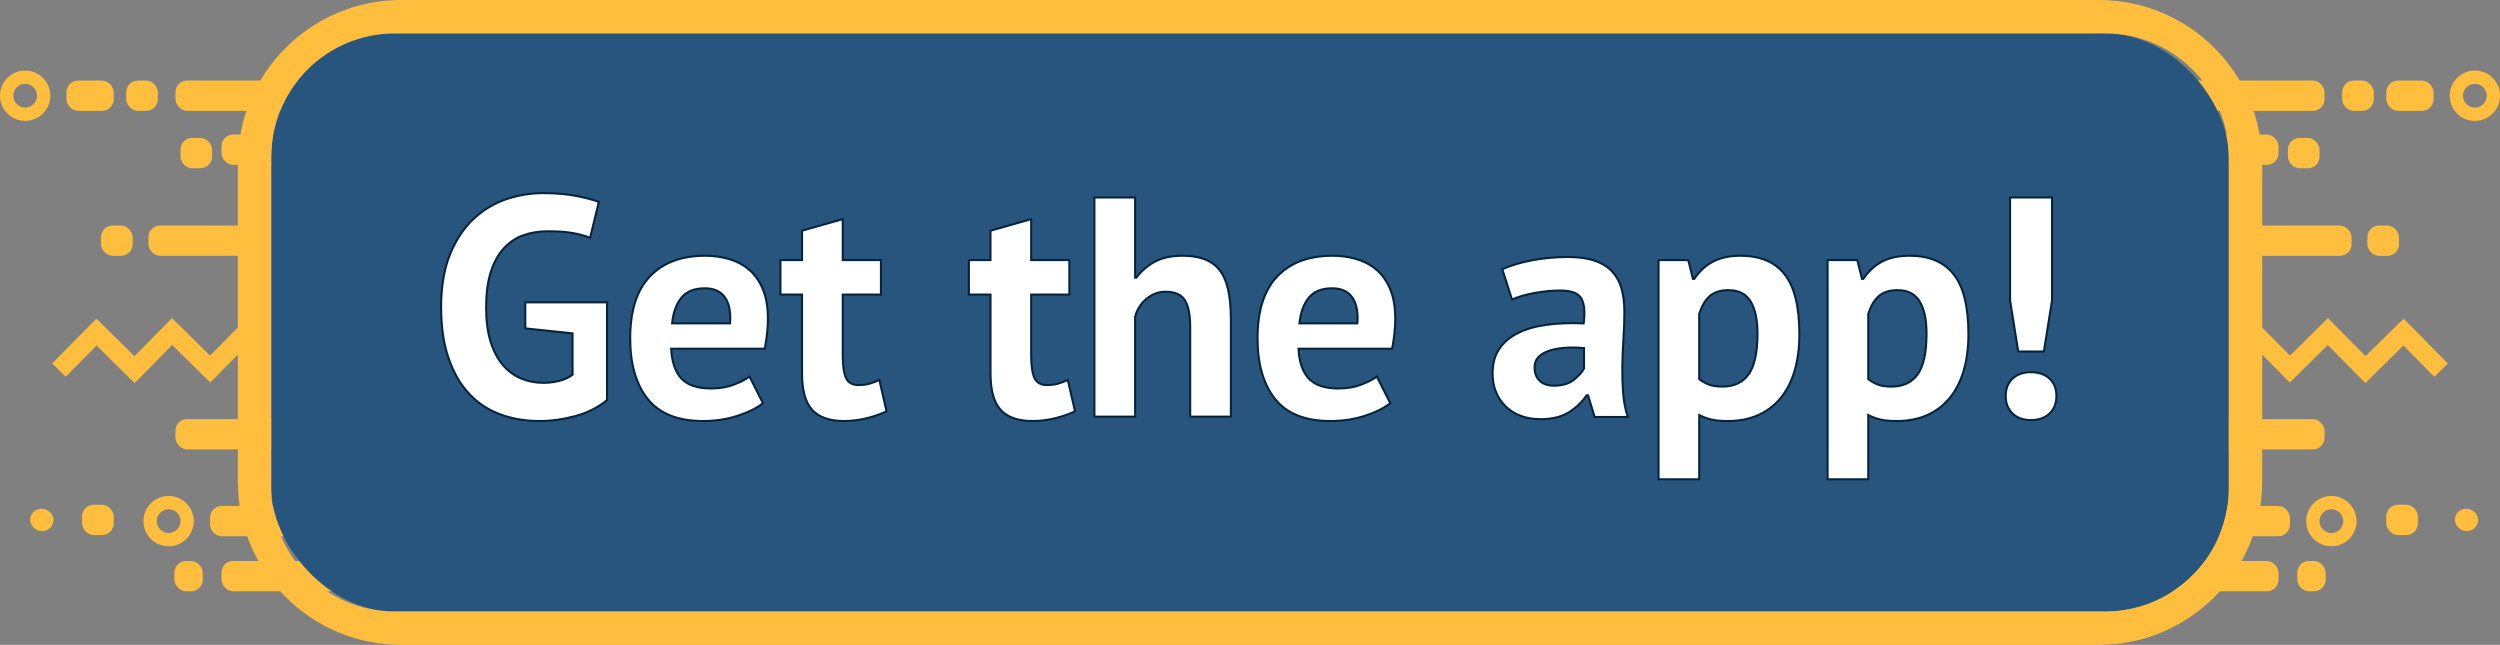 <?xml version="1.0" encoding="UTF-8"?>
<svg id="Layer_1" data-name="Layer 1" xmlns="http://www.w3.org/2000/svg" viewBox="0 0 1197.9 309">
  <rect x="0" y="0" width="1197.9" height="309" fill="#808080" stroke="none"/>
  <defs>
    <style>
      .cls-1 {
        fill: #28557e;
      }

      .cls-2 {
        fill: #ffbe3d;
      }

      .cls-3 {
        fill: #fff;
        stroke: #06233c;
        stroke-miterlimit: 10;
      }
    </style>
  </defs>
  <g>
    <g>
      <rect class="cls-2" x="84.08" y="38.6" width="82.07" height="14.52" rx="5.58" ry="5.58"/>
      <rect class="cls-2" x="106.12" y="64.47" width="60.03" height="14.52" rx="5.58" ry="5.58"/>
      <rect class="cls-2" x="84.08" y="200.82" width="82.07" height="14.52" rx="5.58" ry="5.58"/>
      <rect class="cls-2" x="106.12" y="268.8" width="93.31" height="14.52" rx="5.58" ry="5.58"/>
      <rect class="cls-2" x="100.65" y="242.45" width="90.81" height="14.52" rx="5.58" ry="5.58"/>
      <rect class="cls-2" x="86.48" y="66.1" width="15.15" height="14.52" rx="5.58" ry="5.58"/>
      <rect class="cls-2" x="48.41" y="108.06" width="15.15" height="14.52" rx="5.58" ry="5.58"/>
      <rect class="cls-2" x="60.49" y="38.6" width="15.15" height="14.52" rx="5.58" ry="5.58"/>
      <rect class="cls-2" x="39.33" y="241.86" width="15.15" height="14.52" rx="5.58" ry="5.58"/>
      <rect class="cls-2" x="31.85" y="38.6" width="22.64" height="14.52" rx="5.58" ry="5.58"/>
      <rect class="cls-2" x="71.13" y="108.06" width="48.63" height="14.52" rx="5.58" ry="5.58"/>
      <polygon class="cls-2" points="118.65 152.19 100.65 170.42 82.42 152.43 64.43 170.67 46.2 152.68 25.01 174.15 31.49 180.54 46.28 165.54 64.52 183.54 82.51 165.3 100.74 183.3 118.73 165.06 118.76 165.08 125.19 158.65 118.65 152.19"/>
      <path class="cls-2" d="m12.06,57.92c-6.65,0-12.06-5.41-12.06-12.06s5.41-12.06,12.06-12.06,12.06,5.41,12.06,12.06-5.41,12.06-12.06,12.06Zm0-17.75c-3.14,0-5.69,2.55-5.69,5.69s2.55,5.69,5.69,5.69,5.69-2.55,5.69-5.69-2.55-5.69-5.69-5.69Z"/>
      <path class="cls-2" d="m80.79,261.77c-6.65,0-12.06-5.41-12.06-12.06s5.41-12.06,12.06-12.06,12.06,5.41,12.06,12.06-5.41,12.06-12.06,12.06Zm0-17.75c-3.14,0-5.69,2.55-5.69,5.69s2.55,5.69,5.69,5.69,5.69-2.55,5.69-5.69-2.55-5.69-5.69-5.69Z"/>
      <rect class="cls-2" x="14.47" y="243.79" width="11.16" height="10.65" rx="5.32" ry="5.32"/>
      <rect class="cls-2" x="83.57" y="268.8" width="13.58" height="14.52" rx="5.58" ry="5.58"/>
    </g>
    <g>
      <rect class="cls-2" x="1031.75" y="38.6" width="82.07" height="14.52" rx="5.58" ry="5.58" transform="translate(2145.57 91.72) rotate(180)"/>
      <rect class="cls-2" x="1031.75" y="64.47" width="60.03" height="14.52" rx="5.58" ry="5.58" transform="translate(2123.53 143.46) rotate(-180)"/>
      <rect class="cls-2" x="1031.75" y="200.82" width="82.07" height="14.52" rx="5.58" ry="5.58" transform="translate(2145.57 416.16) rotate(-180)"/>
      <rect class="cls-2" x="998.47" y="268.8" width="93.31" height="14.52" rx="5.58" ry="5.58" transform="translate(2090.25 552.12) rotate(-180)"/>
      <rect class="cls-2" x="1006.44" y="242.45" width="90.81" height="14.52" rx="5.58" ry="5.58" transform="translate(2103.69 499.42) rotate(180)"/>
      <rect class="cls-2" x="1096.27" y="66.1" width="15.15" height="14.52" rx="5.58" ry="5.58" transform="translate(2207.7 146.73) rotate(-180)"/>
      <rect class="cls-2" x="1134.34" y="108.06" width="15.15" height="14.52" rx="5.58" ry="5.58" transform="translate(2283.84 230.65) rotate(-180)"/>
      <rect class="cls-2" x="1122.26" y="38.6" width="15.15" height="14.52" rx="5.58" ry="5.58" transform="translate(2259.68 91.72) rotate(-180)"/>
      <rect class="cls-2" x="1143.42" y="241.86" width="15.15" height="14.52" rx="5.58" ry="5.58" transform="translate(2301.99 498.23) rotate(-180)"/>
      <rect class="cls-2" x="1143.42" y="38.6" width="22.64" height="14.52" rx="5.58" ry="5.58" transform="translate(2309.48 91.72) rotate(-180)"/>
      <rect class="cls-2" x="1078.14" y="108.06" width="48.63" height="14.52" rx="5.58" ry="5.58" transform="translate(2204.91 230.65) rotate(180)"/>
      <polygon class="cls-2" points="1079.26 152.19 1097.25 170.42 1115.48 152.43 1133.47 170.67 1151.71 152.68 1172.89 174.15 1166.42 180.54 1151.62 165.54 1133.39 183.54 1115.39 165.3 1097.16 183.3 1079.17 165.06 1079.14 165.08 1072.71 158.65 1079.26 152.19"/>
      <path class="cls-2" d="m1173.79,45.86c0-6.65,5.41-12.06,12.06-12.06s12.06,5.41,12.06,12.06c0,6.65-5.41,12.06-12.06,12.06-6.65,0-12.06-5.41-12.06-12.06Zm6.37,0c0,3.14,2.55,5.69,5.69,5.69s5.69-2.55,5.69-5.69c0-3.14-2.55-5.69-5.69-5.69s-5.69,2.55-5.69,5.69Z"/>
      <path class="cls-2" d="m1105.05,249.71c0-6.65,5.41-12.06,12.06-12.06,6.65,0,12.06,5.41,12.06,12.06,0,6.65-5.41,12.06-12.06,12.06-6.65,0-12.06-5.41-12.06-12.06Zm6.37,0c0,3.14,2.55,5.69,5.69,5.69,3.14,0,5.69-2.55,5.69-5.69s-2.55-5.69-5.69-5.69c-3.14,0-5.69,2.55-5.69,5.69Z"/>
      <rect class="cls-2" x="1176.28" y="243.79" width="11.16" height="10.65" rx="5.32" ry="5.32" transform="translate(2363.71 498.23) rotate(-180)"/>
      <rect class="cls-2" x="1100.75" y="268.8" width="13.58" height="14.52" rx="5.58" ry="5.58" transform="translate(2215.08 552.12) rotate(180)"/>
    </g>
  </g>
  <rect class="cls-1" x="129.95" y="16" width="938" height="277" rx="59.22" ry="59.22"/>
  <path class="cls-2" d="m1005.66,0H192.24c-43.24,0-78.29,35.05-78.29,78.29v152.42c0,43.24,35.05,78.29,78.29,78.29h813.42c43.24,0,78.29-35.05,78.29-78.29V78.29c0-43.24-35.05-78.29-78.29-78.29Zm62.29,233.78c0,32.71-26.51,59.22-59.22,59.22H189.17c-32.71,0-59.22-26.51-59.22-59.22V75.22c0-32.71,26.51-59.22,59.22-59.22h819.56c32.71,0,59.22,26.51,59.22,59.22v158.56Z"/>
  <g>
    <path class="cls-3" d="m251.71,144.89h39.15v46.8c-4.2,3.5-9.23,6.05-15.08,7.65s-11.62,2.4-17.33,2.4c-6.7,0-12.93-1.05-18.67-3.15-5.75-2.1-10.73-5.37-14.92-9.83-4.2-4.45-7.5-10.12-9.9-17.03-2.4-6.9-3.6-15.1-3.6-24.6s1.42-18.32,4.27-25.27c2.85-6.95,6.6-12.6,11.25-16.95s9.87-7.5,15.67-9.45c5.8-1.95,11.7-2.93,17.7-2.93s11.27.45,15.82,1.35c4.55.9,8.18,1.85,10.88,2.85l-4.2,17.25c-2.5-1-5.3-1.77-8.4-2.33-3.1-.55-7.05-.82-11.85-.82-4.3,0-8.25.65-11.85,1.95-3.6,1.3-6.73,3.43-9.38,6.38-2.65,2.95-4.7,6.73-6.15,11.33-1.45,4.6-2.18,10.2-2.18,16.8s.7,11.73,2.1,16.27c1.4,4.55,3.35,8.3,5.85,11.25,2.5,2.95,5.42,5.13,8.77,6.53,3.35,1.4,6.92,2.1,10.73,2.1,2.6,0,5.15-.32,7.65-.97,2.5-.65,4.6-1.62,6.3-2.92v-19.8l-22.65-2.4v-12.45Z"/>
    <path class="cls-3" d="m365.56,193.19c-3,2.4-7.08,4.42-12.22,6.08-5.15,1.65-10.63,2.47-16.43,2.47-12.1,0-20.95-3.52-26.55-10.57-5.6-7.05-8.4-16.73-8.4-29.03,0-13.2,3.15-23.1,9.45-29.7,6.3-6.6,15.15-9.9,26.55-9.9,3.8,0,7.5.5,11.1,1.5,3.6,1,6.8,2.65,9.6,4.95,2.8,2.3,5.05,5.4,6.75,9.3,1.7,3.9,2.55,8.75,2.55,14.55,0,2.1-.13,4.35-.38,6.75-.25,2.4-.62,4.9-1.12,7.5h-44.85c.3,6.3,1.92,11.05,4.86,14.25,2.94,3.2,7.7,4.8,14.28,4.8,4.08,0,7.75-.62,10.99-1.88,3.24-1.25,5.71-2.52,7.4-3.83l6.43,12.75Zm-27.83-55.05c-5.07,0-8.83,1.53-11.27,4.58-2.44,3.05-3.9,7.12-4.4,12.22h27.75c.4-5.4-.42-9.55-2.46-12.45-2.04-2.9-5.25-4.35-9.62-4.35Z"/>
    <path class="cls-3" d="m373.96,124.64h10.35v-14.1l19.5-5.55v19.65h18.3v16.5h-18.3v28.8c0,5.2.52,8.92,1.57,11.17,1.05,2.25,3.02,3.38,5.93,3.38,2,0,3.72-.2,5.17-.6,1.45-.4,3.08-1,4.88-1.8l3.45,15c-2.7,1.3-5.85,2.4-9.45,3.3s-7.25,1.35-10.95,1.35c-6.9,0-11.98-1.78-15.23-5.32-3.25-3.55-4.88-9.38-4.88-17.48v-37.8h-10.35v-16.5Z"/>
    <path class="cls-3" d="m464.25,124.64h10.35v-14.1l19.5-5.55v19.65h18.3v16.5h-18.3v28.8c0,5.2.53,8.92,1.57,11.17,1.05,2.25,3.02,3.38,5.93,3.38,2,0,3.72-.2,5.18-.6,1.45-.4,3.07-1,4.88-1.8l3.45,15c-2.7,1.3-5.85,2.4-9.45,3.3-3.6.9-7.25,1.35-10.95,1.35-6.9,0-11.98-1.78-15.22-5.32-3.25-3.55-4.88-9.38-4.88-17.48v-37.8h-10.35v-16.5Z"/>
    <path class="cls-3" d="m570.3,199.64v-42.6c0-6.1-.85-10.5-2.55-13.2-1.7-2.7-4.8-4.05-9.3-4.05-3.3,0-6.33,1.12-9.07,3.38-2.75,2.25-4.58,5.13-5.48,8.62v47.85h-19.5v-105h19.5v38.4h.6c2.4-3.2,5.35-5.75,8.85-7.65,3.5-1.9,7.95-2.85,13.35-2.85,3.8,0,7.15.5,10.05,1.5,2.9,1,5.32,2.65,7.27,4.95,1.95,2.3,3.4,5.43,4.35,9.38.95,3.95,1.42,8.83,1.42,14.62v46.65h-19.5Z"/>
    <path class="cls-3" d="m666.15,193.19c-3,2.4-7.08,4.42-12.22,6.08-5.15,1.65-10.63,2.47-16.42,2.47-12.1,0-20.95-3.52-26.55-10.57-5.6-7.05-8.4-16.73-8.4-29.03,0-13.2,3.15-23.1,9.45-29.7,6.3-6.6,15.15-9.9,26.55-9.9,3.8,0,7.5.5,11.1,1.5,3.6,1,6.8,2.65,9.6,4.95,2.8,2.3,5.05,5.4,6.75,9.3,1.7,3.9,2.55,8.75,2.55,14.55,0,2.1-.13,4.35-.38,6.75-.25,2.4-.62,4.9-1.12,7.5h-44.86c.3,6.3,1.92,11.05,4.86,14.25,2.94,3.2,7.7,4.8,14.28,4.8,4.08,0,7.75-.62,10.99-1.88,3.24-1.25,5.71-2.52,7.4-3.83l6.43,12.75Zm-27.83-55.05c-5.07,0-8.83,1.53-11.27,4.58-2.44,3.05-3.9,7.12-4.4,12.22h27.75c.4-5.4-.42-9.55-2.46-12.45-2.04-2.9-5.25-4.35-9.62-4.35Z"/>
    <path class="cls-3" d="m719.85,128.99c4-1.8,8.75-3.23,14.25-4.27,5.5-1.05,11.25-1.58,17.25-1.58,5.2,0,9.55.63,13.05,1.88,3.5,1.25,6.27,3.03,8.32,5.33,2.05,2.3,3.5,5.05,4.35,8.25.85,3.2,1.27,6.8,1.27,10.8,0,4.4-.15,8.83-.45,13.28-.3,4.45-.48,8.83-.53,13.12-.05,4.3.08,8.47.38,12.52s1.05,7.88,2.25,11.48h-15.9l-3.15-10.35h-.75c-2,3.1-4.78,5.78-8.33,8.03-3.55,2.25-8.13,3.38-13.72,3.38-3.5,0-6.65-.53-9.45-1.58-2.8-1.05-5.2-2.55-7.2-4.5-2-1.95-3.55-4.25-4.65-6.9-1.1-2.65-1.65-5.62-1.65-8.92,0-4.6,1.02-8.47,3.08-11.62,2.05-3.15,5-5.7,8.85-7.65,3.85-1.95,8.45-3.3,13.8-4.05,5.35-.75,11.33-.98,17.92-.68.7-5.6.3-9.62-1.2-12.07-1.5-2.45-4.85-3.68-10.05-3.68-3.9,0-8.02.4-12.38,1.2-4.35.8-7.93,1.85-10.72,3.15l-4.65-14.55Zm24.75,55.8c3.9,0,7-.88,9.3-2.62,2.3-1.75,4-3.62,5.1-5.62v-9.75c-3.1-.3-6.08-.35-8.92-.15-2.85.2-5.38.65-7.58,1.35-2.2.7-3.95,1.7-5.25,3-1.3,1.3-1.95,2.95-1.95,4.95,0,2.8.83,4.98,2.48,6.53,1.65,1.55,3.92,2.33,6.82,2.33Z"/>
    <path class="cls-3" d="m794.7,124.64h14.25l2.25,9h.6c2.6-3.8,5.67-6.6,9.22-8.4,3.55-1.8,7.88-2.7,12.97-2.7,9.4,0,16.45,2.98,21.15,8.93,4.7,5.95,7.05,15.52,7.05,28.72,0,6.4-.75,12.18-2.25,17.33-1.5,5.15-3.73,9.53-6.67,13.12-2.95,3.6-6.55,6.35-10.8,8.25-4.25,1.9-9.13,2.85-14.62,2.85-3.1,0-5.65-.22-7.65-.67-2-.45-4-1.18-6-2.17v30.75h-19.5v-105Zm33.45,14.4c-3.8,0-6.78.95-8.92,2.85-2.15,1.9-3.83,4.75-5.03,8.55v31.2c1.4,1.1,2.92,1.98,4.58,2.62,1.65.65,3.83.97,6.53.97,5.6,0,9.8-1.97,12.6-5.92,2.8-3.95,4.2-10.47,4.2-19.58,0-6.6-1.1-11.7-3.3-15.3-2.2-3.6-5.75-5.4-10.65-5.4Z"/>
    <path class="cls-3" d="m875.7,124.64h14.25l2.25,9h.6c2.6-3.8,5.67-6.6,9.22-8.4,3.55-1.8,7.88-2.7,12.97-2.7,9.4,0,16.45,2.98,21.15,8.93,4.7,5.95,7.05,15.52,7.05,28.72,0,6.4-.75,12.18-2.25,17.33-1.5,5.15-3.73,9.53-6.67,13.12-2.95,3.6-6.55,6.35-10.8,8.25-4.25,1.9-9.13,2.85-14.62,2.85-3.1,0-5.65-.22-7.65-.67-2-.45-4-1.18-6-2.17v30.75h-19.5v-105Zm33.45,14.4c-3.8,0-6.78.95-8.92,2.85-2.15,1.9-3.83,4.75-5.03,8.55v31.2c1.4,1.1,2.92,1.98,4.58,2.62,1.65.65,3.83.97,6.53.97,5.6,0,9.8-1.97,12.6-5.92,2.8-3.95,4.2-10.47,4.2-19.58,0-6.6-1.1-11.7-3.3-15.3-2.2-3.6-5.75-5.4-10.65-5.4Z"/>
    <path class="cls-3" d="m961.05,189.74c0-3.5,1.1-6.27,3.3-8.32,2.2-2.05,5.1-3.08,8.7-3.08,3.8,0,6.8,1.03,9,3.08,2.2,2.05,3.3,4.83,3.3,8.32s-1.1,6.3-3.3,8.4c-2.2,2.1-5.2,3.15-9,3.15-3.6,0-6.5-1.05-8.7-3.15-2.2-2.1-3.3-4.9-3.3-8.4Zm2.1-95.1h20.1v49.35l-3.9,24.45h-12.3l-3.9-24.45v-49.35Z"/>
  </g>
</svg>